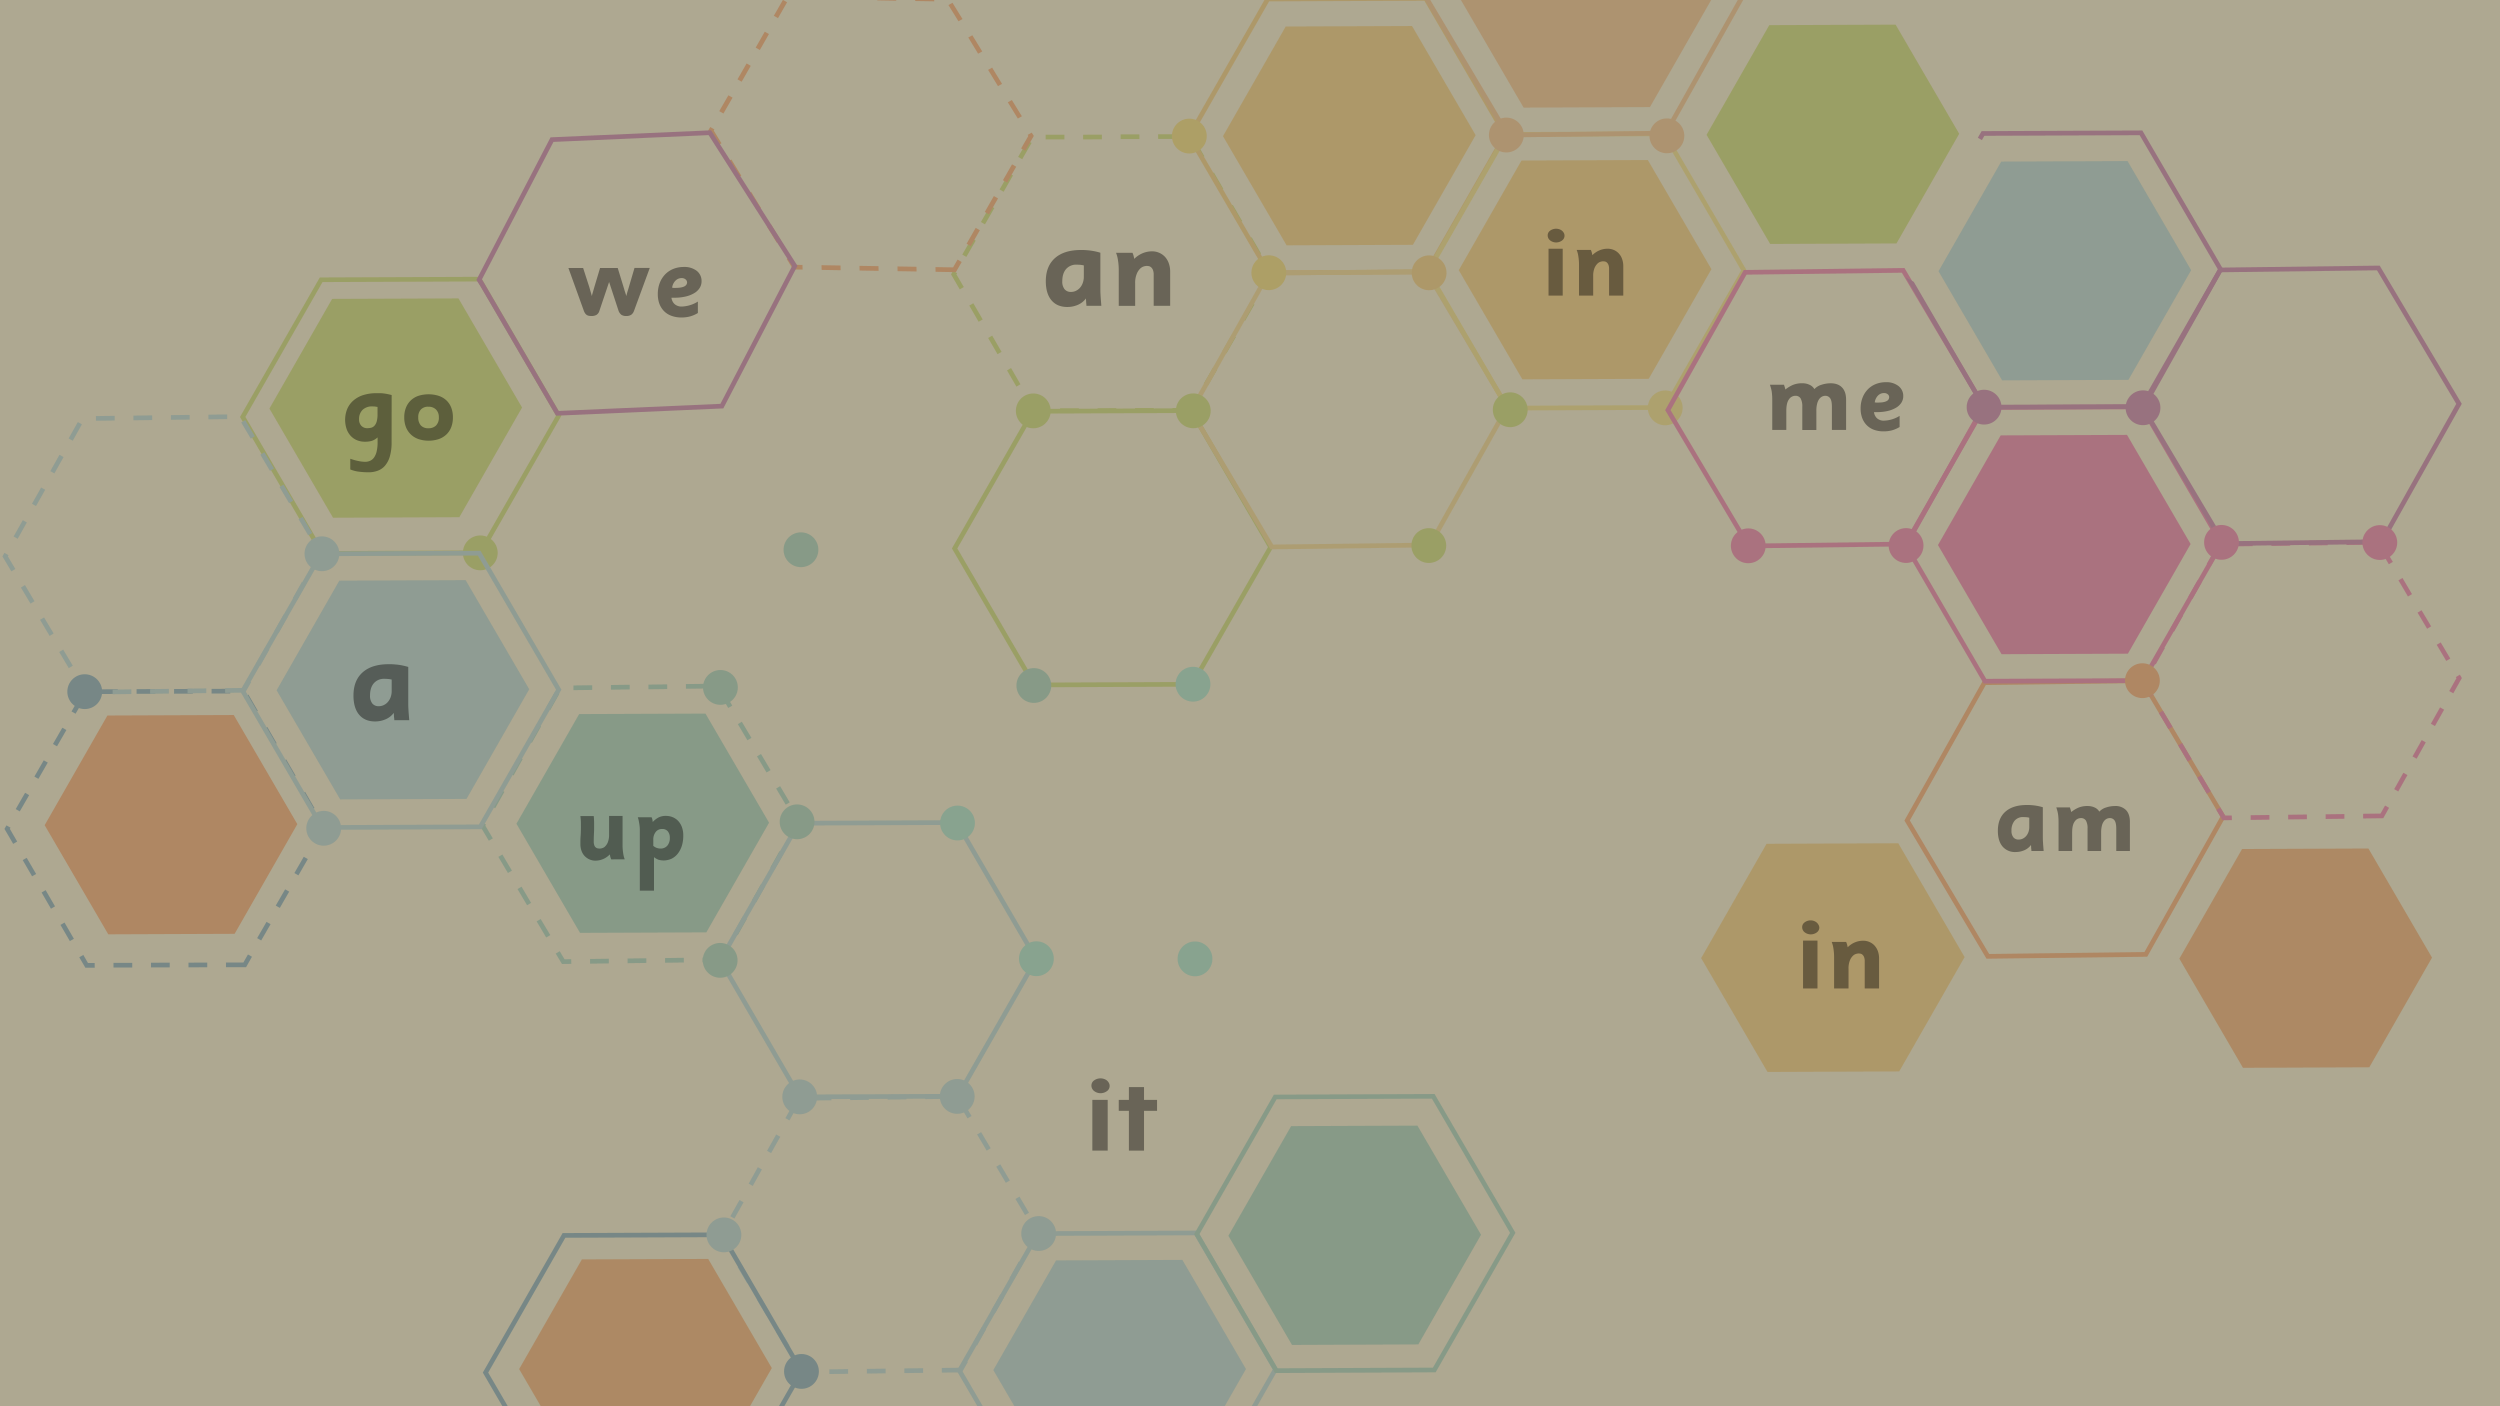 <svg id="Layer_1" data-name="Layer 1" xmlns="http://www.w3.org/2000/svg" xmlns:xlink="http://www.w3.org/1999/xlink" width="1600" height="900" viewBox="0 0 1600 900">
  <defs>
    <style>
      .cls-1 {
        fill: none;
      }

      .cls-2 {
        clip-path: url(#clip-path);
      }

      .cls-3 {
        fill: #f8efce;
      }

      .cls-4 {
        opacity: 0.32;
      }

      .cls-5 {
        fill: #6ebbd5;
      }

      .cls-6 {
        fill: #a2c60a;
      }

      .cls-7 {
        fill: #4bb1a4;
      }

      .cls-8 {
        fill: #005f9e;
      }

      .cls-9 {
        fill: #f7a81d;
      }

      .cls-10 {
        fill: #f6bf46;
      }

      .cls-11 {
        fill: #f6d330;
      }

      .cls-12 {
        fill: #f7903c;
      }

      .cls-13 {
        fill: #ff5a00;
      }

      .cls-14 {
        fill: #4ed8c7;
      }

      .cls-15 {
        fill: #f7c50c;
      }

      .cls-16 {
        fill: #e7007e;
      }

      .cls-17 {
        fill: #94007e;
      }

      .cls-18 {
        fill: #f46606;
      }

      .cls-19 {
        opacity: 0.4;
      }

      .cls-20 {
        opacity: 0.3;
      }
    </style>
    <clipPath id="clip-path">
      <rect class="cls-1" width="1600" height="900"/>
    </clipPath>
  </defs>
  <g class="cls-2">
    <rect class="cls-3" width="1600" height="900"/>
    <g class="cls-4">
      <path class="cls-5" d="M615.65,878.33l-12.87.15,0-3,11.13-.13,2.89-5.16,2.62,1.47Zm9.61-17.14-2.62-1.47,5.87-10.46,2.62,1.47ZM637,840.26l-2.62-1.47,5.88-10.46,2.61,1.47Zm11.74-20.93-2.61-1.47L652,807.4l2.61,1.46Zm11.75-20.93-2.62-1.47,4.64-8.27-.4-.68,2.58-1.53,1.28,2.16Zm-1.93-22.26L656,777.67l-6.13-10.32,2.58-1.53ZM590.79,878.63l-12,.15,0-3,12-.15ZM646.3,755.5,643.73,757l-6.13-10.31,2.58-1.54ZM566.79,878.93l-12,.15,0-3,12-.15Zm67.26-144.06-2.58,1.53-6.13-10.32,2.58-1.53ZM542.79,879.23l-12,.15,0-3,12-.15Zm79-165-2.58,1.53-6.13-10.31,2.58-1.53Zm-103,165.3-6,.07-4-6.65,2.58-1.53,3.07,5.16,4.26-.05ZM604.1,703.29l-12,.15,0-3,12-.15ZM505.3,861.1l-2.58,1.53-6.13-10.32,2.58-1.53Zm74.8-157.51-12,.15,0-3,12-.15ZM493,840.46,490.46,842l-6.13-10.32,2.58-1.53ZM556.1,703.89l-12,.15,0-3,12-.15ZM480.78,819.83l-2.58,1.53-6.13-10.31,2.58-1.54ZM532.1,704.19l-12,.14,0-3,12-.14Zm-63.57,95L466,800.73l-5.68-9.57,1.27-2.27,2.62,1.47-.43.76Zm1.5-19.31-2.62-1.47L473.28,768l2.62,1.47ZM481.77,759l-2.62-1.47L485,747l2.62,1.46ZM493.51,738l-2.62-1.47,5.88-10.47,2.61,1.47Zm11.74-20.93-2.61-1.47,5.87-10.47,2.61,1.47Z"/>
      <path class="cls-6" d="M814.37,174.77l-5.57,9.74L806.2,183l4.71-8.24-.4-.67,2.59-1.51Zm-11.53,20.15-6,10.42-2.6-1.49,6-10.42Zm-11.91,20.84-6,10.41-2.61-1.49,6-10.41ZM779,236.59l-6,10.41-2.6-1.49,6-10.41Zm-11.92,20.83-3.79,6.64-12.87.05v-3l11.13-.05,2.94-5.13Zm40-95.19-2.59,1.51-6-10.37,2.59-1.51ZM738.43,264.16l-12,0v-3l12,0ZM795,141.49,792.39,143l-6-10.37,2.6-1.51ZM714.43,264.25l-12,.05v-3l12-.05Zm68.46-143.49-2.59,1.51-6-10.37,2.59-1.51ZM690.43,264.35l-12,0v-3l12,0ZM770.81,100l-2.59,1.51-6-10.37,2.59-1.51ZM666.43,264.45l-6,0-3.9-6.68,2.59-1.51,3,5.18h4.26ZM753.21,88.93l-12,0,0-3,12,0Zm-100.12,157-2.59,1.51-6-10.37,2.59-1.51ZM729.21,89l-12,0v-3l12,0ZM641,225.17l-2.59,1.51-6-10.36,2.59-1.51Zm64.2-136-12,.05v-3l12-.05ZM628.93,204.44l-2.6,1.51-6-10.37,2.59-1.51ZM681.21,89.22l-12,0v-3l12,0ZM616.84,183.7l-2.59,1.51-5.6-9.61,1.29-2.26,2.61,1.49-.44.75Zm43.37-92.21-6,10.42-2.6-1.49,6-10.41Zm-11.92,20.84-5.95,10.41-2.61-1.49,6-10.41Zm-11.91,20.83-6,10.42-2.6-1.49,5.95-10.42ZM624.46,154l-6,10.42-2.6-1.49,6-10.42Z"/>
      <path class="cls-5" d="M818,876.44,767,965.73l-102.87.41L612.3,877.27,663.38,788l102.86-.41Zm-52.82,86.3,49.35-86.28-50-85.88-99.4.4-49.35,86.28,50,85.88Z"/>
      <path class="cls-7" d="M462.52,615.69l-12.87.16,0-3,11.14-.14,2.89-5.16,2.62,1.47Zm9.61-17.13-2.62-1.47,5.87-10.47,2.62,1.47Zm11.74-20.94-2.62-1.46,5.87-10.47,2.62,1.47Zm11.74-20.93L493,555.23l5.87-10.47,2.62,1.47Zm11.74-20.93-2.62-1.47,4.65-8.27-.4-.67,2.57-1.53,1.29,2.16Zm-1.92-22.26L502.85,515l-6.13-10.32,2.58-1.53ZM437.65,616l-12,.15,0-3,12-.15Zm55.52-123.14-2.58,1.54-6.13-10.32,2.58-1.53ZM413.65,616.29l-12,.15,0-3,12-.14Zm67.26-144.06-2.58,1.53-6.12-10.31,2.57-1.54ZM389.65,616.59l-12,.15,0-3,12-.15Zm79-165-2.58,1.53L460,442.81l2.58-1.53Zm-103,165.29-6,.07-4-6.65,2.58-1.53,3.07,5.16,4.26-.05ZM451,440.66l-12,.15,0-3,12-.15Zm-98.8,157.8L349.58,600l-6.13-10.31,2.58-1.53ZM427,441l-12,.15,0-3,12-.15ZM339.9,577.83l-2.57,1.53L331.2,569l2.58-1.53ZM403,441.25l-12,.15,0-3,12-.15ZM327.65,557.19l-2.58,1.54-6.13-10.32,2.58-1.53ZM379,441.55l-12,.15,0-3,12-.15Zm-63.58,95-2.58,1.53-5.68-9.56,1.28-2.28,2.61,1.47-.43.76Zm1.5-19.3-2.61-1.47,5.87-10.47,2.61,1.47Zm11.75-20.94L326,494.86l5.87-10.47,2.62,1.47Zm11.74-20.93-2.62-1.47,5.87-10.46,2.62,1.47Zm11.74-20.93L349.5,453l5.87-10.46L358,444Z"/>
      <path class="cls-5" d="M664.89,613.81l-51.07,89.28L511,703.51l-51.79-88.87,51.07-89.29,102.86-.42ZM612.08,700.1l49.35-86.28-50-85.88-99.39.4-49.36,86.28,50,85.88Z"/>
      <path class="cls-8" d="M514.71,877.63l-51.07,89.29-102.86.41L309,878.46l51.07-89.29,102.86-.41Zm-52.81,86.3,49.35-86.28L461.2,791.77l-99.39.4-49.36,86.28,50.05,85.88Z"/>
      <path class="cls-7" d="M969.88,789l-51.07,89.29L816,878.74l-51.79-88.87,51.07-89.29,102.86-.41Zm-52.81,86.29,49.35-86.28-50-85.88-99.39.4-49.35,86.29,50,85.88Z"/>
      <path class="cls-9" d="M965.12,86.34l-51.07,89.29L811.19,176,759.4,87.17,810.47-2.12l102.86-.42.44.75Zm-52.81,86.29,49.35-86.28L911.61.47l-99.39.4L762.86,87.15l50,85.88Z"/>
      <path class="cls-6" d="M814.94,350.16l-51.07,89.29L661,439.87,609.22,351l51.07-89.28,102.86-.42Zm-52.81,86.3,49.35-86.28L761.43,264.3l-99.39.4L612.68,351l50.05,85.88Z"/>
      <path class="cls-10" d="M916,350.29l-102.86,1.27-52.53-88.43L811,173.42l102.86-1.28,52.53,88.44Zm-101.16-1.75,99.39-1.23,48.62-86.69-50.76-85.46-99.39,1.23L764.1,263.08Z"/>
      <path class="cls-11" d="M1117.82,173l-51.07,89.29-102.86.41L912.1,173.84l51.07-89.29L1066,84.14l.44.75ZM1065,259.31,1114.36,173l-50-85.88-99.4.4-49.35,86.28,50.05,85.88Z"/>
      <path class="cls-12" d="M1067,86.67,964.14,87.94,911.61-.5l50.32-89.71,102.86-1.27L1117.32-3ZM965.83,84.92l99.39-1.23L1113.85-3l-50.76-85.46L963.7-87.23,915.07-.54Z"/>
      <path class="cls-13" d="M661.64,87l-5.44,9.51L653.53,95l4.6-8-.42-.68,2.6-1.44Zm-11.26,19.69-5.82,10.17-2.67-1.53,5.82-10.17ZM638.74,127l-5.82,10.17-2.66-1.52,5.81-10.18Zm-11.63,20.35-5.82,10.17L618.62,156l5.82-10.17Zm-11.64,20.34-3.71,6.48-13-.22-.07-3,11.27.19,2.87-5ZM654,74.42l-2.59,1.44L645,65.48l2.6-1.44Zm-67.39,99.32-12.16-.2-.07-3,12.15.2ZM641.3,53.67l-2.59,1.44-6.34-10.38,2.6-1.44Zm-79,119.67-12.16-.2-.07-3,12.15.2ZM628.63,32.92,626,34.36,619.7,24l2.6-1.43ZM538,172.94l-12.15-.21-.08-3,12.16.2ZM616,12.17l-2.59,1.44L607,3.24l2.59-1.44ZM513.65,172.53l-6.07-.1-4.09-6.69,2.6-1.43,3.17,5.18,4.32.08ZM597.9.85,585.74.65l-.07-3,12.15.2ZM499.75,153.93l-2.59,1.44L490.82,145l2.6-1.44ZM573.59.44,561.44.24l-.08-3,12.16.2ZM487.08,133.18l-2.59,1.44-6.34-10.37,2.6-1.44ZM549.28,0l-12.15-.2-.08-3,12.16.21ZM474.41,112.43l-2.59,1.44-6.34-10.37,2.6-1.44ZM525-.36l-12.15-.2-.07-3,12.15.2ZM461.74,91.69l-2.59,1.44-5.88-9.62,1.27-2.21,2.66,1.52-.42.75Zm42-90.24-5.82,10.17-2.66-1.53L501.08-.08ZM492.12,21.79,486.3,32l-2.67-1.52,5.82-10.18ZM480.48,42.14l-5.82,10.17L472,50.78l5.82-10.17ZM468.84,62.48,463,72.65l-2.67-1.52L466.17,61Z"/>
      <circle class="cls-7" cx="512.62" cy="351.84" r="11.14"/>
      <polygon class="cls-9" points="904.26 156.68 823.42 157.01 782.71 87.15 822.85 16.97 903.7 16.65 944.41 86.5 904.26 156.68"/>
      <polygon class="cls-9" points="1055.17 242.45 974.32 242.78 933.61 172.92 973.76 102.74 1054.61 102.42 1095.31 172.27 1055.17 242.45"/>
      <polygon class="cls-12" points="1055.96 68.53 975.11 68.86 934.4 -0.99 974.54 -71.17 1055.39 -71.5 1096.1 -1.65 1055.96 68.53"/>
      <polygon class="cls-5" points="757.28 946.36 676.43 946.69 635.72 876.84 675.87 806.66 756.71 806.33 797.42 876.18 757.28 946.36"/>
      <polygon class="cls-7" points="452.06 596.72 371.22 597.04 330.51 527.19 370.65 457.01 451.5 456.69 492.21 526.54 452.06 596.72"/>
      <polygon class="cls-7" points="907.73 860.43 826.88 860.76 786.17 790.9 826.32 720.72 907.16 720.4 947.87 790.25 907.73 860.43"/>
      <circle class="cls-6" cx="966.55" cy="262.24" r="11.14"/>
      <circle class="cls-6" cx="763.69" cy="262.93" r="11.14"/>
      <circle class="cls-7" cx="661.66" cy="438.73" r="11.14"/>
      <circle class="cls-7" cx="510.14" cy="525.97" r="11.14"/>
      <circle class="cls-7" cx="460.9" cy="614.63" r="11.14"/>
      <circle class="cls-5" cx="511.82" cy="702" r="11.14"/>
      <circle class="cls-5" cx="463.31" cy="790.33" r="11.14"/>
      <circle class="cls-5" cx="612.62" cy="701.7" r="11.14"/>
      <circle class="cls-5" cx="664.75" cy="789.45" r="11.14"/>
      <circle class="cls-8" cx="512.94" cy="877.71" r="11.14"/>
      <circle class="cls-14" cx="763.52" cy="437.9" r="11.14"/>
      <circle class="cls-6" cx="661.3" cy="262.97" r="11.14"/>
      <circle class="cls-15" cx="761.17" cy="87.09" r="11.14"/>
      <circle class="cls-9" cx="914.63" cy="174.6" r="11.14"/>
      <circle class="cls-6" cx="914.44" cy="349.16" r="11.14"/>
      <circle class="cls-12" cx="964.07" cy="86.42" r="11.14"/>
      <circle class="cls-12" cx="1066.82" cy="86.94" r="11.14"/>
      <circle class="cls-15" cx="812.05" cy="174.54" r="11.14"/>
      <circle class="cls-11" cx="1065.74" cy="261.04" r="11.14"/>
      <circle class="cls-7" cx="461.07" cy="439.95" r="11.14"/>
      <g>
        <path class="cls-6" d="M359.32,266l-51.07,89.29-102.86.41L153.6,266.87l51.07-89.29,102.86-.41.44.74Zm-52.81,86.29,49.35-86.28-50.05-85.88-99.4.4-49.35,86.28,50.05,85.88Z"/>
        <circle class="cls-6" cx="307.38" cy="353.83" r="11.14"/>
      </g>
      <circle class="cls-14" cx="663.3" cy="613.58" r="11.14"/>
      <circle class="cls-14" cx="764.8" cy="613.68" r="11.14"/>
      <circle class="cls-14" cx="612.8" cy="526.73" r="11.14"/>
      <polygon class="cls-6" points="1213.75 155.8 1132.9 156.13 1092.2 86.28 1132.34 16.09 1213.19 15.77 1253.89 85.62 1213.75 155.8"/>
      <path class="cls-13" d="M1374.22,612.3l-102.86,1.27-52.53-88.43,50.32-89.71L1372,434.15l52.53,88.44Zm-101.16-1.75,99.39-1.23,48.62-86.69-50.76-85.46-99.39,1.23-48.63,86.69Z"/>
      <path class="cls-16" d="M1221.08,349.66l-102.85,1.28L1065.7,262.5,1116,172.79l102.85-1.28L1271.4,260Zm-101.16-1.74,99.39-1.24L1267.94,260l-50.76-85.46-99.39,1.23-48.63,86.69Z"/>
      <path class="cls-16" d="M1423.46,347.78l-51.07,89.29-102.86.41-.44-.75-51.35-88.12,51.07-89.29,102.86-.41.43.75Zm-52.82,86.29L1420,347.79l-50-85.88-99.4.41L1221.2,348.6l50,85.87Z"/>
      <path class="cls-16" d="M1525.28,523.66l-12.87.16,0-3,11.13-.14,2.89-5.15L1529,517Zm9.61-17.13-2.62-1.47,5.87-10.47,2.62,1.47Zm11.74-20.93-2.62-1.47,5.87-10.47,2.62,1.47Zm11.74-20.94-2.62-1.46,5.88-10.47,2.61,1.47Zm11.74-20.93-2.61-1.47,4.64-8.27-.4-.67,2.58-1.53,1.28,2.16Zm-1.92-22.26-2.58,1.53-6.13-10.32,2.58-1.53ZM1500.41,524l-12,.15,0-3,12-.15Zm55.52-123.14-2.58,1.54-6.13-10.32,2.58-1.53Zm-79.51,123.43-12,.15,0-3,12-.15Zm67.26-144.06-2.58,1.53L1535,371.42l2.58-1.54Zm-91.26,144.36-12,.15,0-3,12-.15Zm79-165-2.58,1.53-6.13-10.32,2.58-1.53Zm-103,165.29-6,.07-4-6.65,2.58-1.53,3.07,5.16,4.26,0Zm85.3-176.23-12,.15,0-3,12-.15Zm-98.8,157.8-2.58,1.54-6.12-10.32,2.58-1.53Zm74.81-157.5-12,.14,0-3,12-.14ZM1402.67,485.8l-2.58,1.53L1394,477l2.58-1.53Zm63.06-136.58-12,.15,0-3,12-.15Zm-75.32,115.94-2.58,1.54-6.13-10.32,2.58-1.53Zm51.32-115.64-12,.15,0-3,12-.15Zm-63.58,95-2.58,1.53-5.68-9.56,1.28-2.28,2.62,1.47-.43.76Zm1.51-19.31-2.62-1.46,5.87-10.47,2.62,1.47Zm11.74-20.93-2.62-1.46,5.87-10.47,2.62,1.47Zm11.74-20.93-2.62-1.47,5.87-10.46,2.62,1.47Zm11.74-20.93-2.61-1.47,5.87-10.46,2.61,1.46Z"/>
      <path class="cls-17" d="M1525.17,348.15l-102.86,1.28L1369.78,261l50.33-89.71L1523,170l52.53,88.44ZM1424,346.4l99.39-1.23L1572,258.48,1521.27,173l-99.39,1.24-48.63,86.68Z"/>
      <polygon class="cls-16" points="1361.85 418.36 1281 418.69 1240.29 348.83 1280.44 278.65 1361.29 278.33 1401.99 348.18 1361.85 418.36"/>
      <circle class="cls-13" cx="1371.13" cy="435.64" r="11.14"/>
      <circle class="cls-16" cx="1219.89" cy="349.14" r="11.14"/>
      <circle class="cls-17" cx="1269.81" cy="260.58" r="11.14"/>
      <circle class="cls-16" cx="1118.89" cy="349.32" r="11.14"/>
      <circle class="cls-16" cx="1421.77" cy="347.11" r="11.14"/>
      <circle class="cls-16" cx="1523.08" cy="347.23" r="11.14"/>
      <circle class="cls-17" cx="1371.52" cy="260.97" r="11.14"/>
      <polygon class="cls-17" points="1268.23 83.93 1265.8 88.18 1268.41 89.67 1269.98 86.92 1369.38 86.52 1419.42 172.4 1370.07 258.68 1270.67 259.08 1224.82 180.4 1219.62 177.42 1268.52 261.34 1268.95 262.09 1371.81 261.67 1422.88 172.38 1371.53 84.26 1371.1 83.51 1268.23 83.93"/>
      <polygon class="cls-17" points="304.87 179.15 307.5 183.28 357.55 263 308.45 178.77 354.21 90.82 453.51 86.47 506.94 170.29 461.06 258.46 357.55 263 307.5 183.28 355.86 266.05 462.05 261.42 462.92 261.38 510.4 170.14 455.11 83.39 353.22 87.86 352.35 87.9 304.87 179.15"/>
      <polygon class="cls-5" points="1362.2 243.11 1281.35 243.44 1240.64 173.59 1280.78 103.41 1361.63 103.08 1402.34 172.93 1362.2 243.11"/>
      <path class="cls-8" d="M208.57,529.66,203,539.4l-2.6-1.49,4.7-8.23-.39-.68,2.59-1.51ZM197,549.81l-6,10.42-2.6-1.49,6-10.41Zm-11.91,20.84-6,10.41-2.61-1.49,6-10.41Zm-11.92,20.83-6,10.42-2.6-1.49,6-10.42Zm-11.92,20.83L157.5,619l-12.87,0v-3l11.13,0,2.94-5.14Zm40-95.19-2.59,1.51-6-10.37,2.59-1.51ZM132.63,619.05l-12,.05v-3l12-.05Zm56.55-122.67-2.6,1.51-6-10.36,2.59-1.51ZM108.63,619.15l-12,0v-3l12-.05Zm68.46-143.5-2.59,1.51-6-10.37,2.59-1.51ZM84.63,619.24l-12,0v-3l12,0ZM165,454.91l-2.59,1.51-6-10.37,2.6-1.51ZM60.63,619.34l-6,0-3.9-6.68,2.59-1.51,3,5.19,4.26,0Zm86.78-175.51-12,.05,0-3,12-.05ZM47.29,600.8l-2.59,1.51-6-10.37,2.59-1.51Zm76.12-156.88-12,.05,0-3,12-.05ZM35.21,580.07l-2.59,1.51-6-10.37,2.6-1.51ZM99.41,444l-12,.05,0-3,12-.05ZM23.12,559.33l-2.59,1.51-6-10.37L17.08,549ZM75.41,444.12l-12,.05,0-3,12-.05ZM11,538.59,8.45,540.1l-5.6-9.61,1.29-2.26,2.6,1.49-.43.76Zm43.37-92.2-6,10.41-2.6-1.49L51.8,444.9ZM42.49,467.22l-6,10.42-2.6-1.49,6-10.42ZM30.58,488.05l-6,10.42L22,497l6-10.42ZM18.66,508.89l-6,10.41-2.6-1.49,6-10.41Z"/>
      <path class="cls-5" d="M156.94,443.28l-12.86.16,0-3,11.13-.14,2.9-5.16,2.61,1.47Zm9.61-17.14-2.61-1.46,5.87-10.47,2.62,1.47Zm11.75-20.93-2.62-1.47,5.87-10.46,2.62,1.47ZM190,384.28l-2.62-1.47,5.87-10.46,2.62,1.46Zm11.74-20.93-2.62-1.47,4.64-8.27-.4-.67L206,351.4l1.29,2.17Zm-1.92-22.26-2.58,1.53-6.13-10.32,2.58-1.53Zm-67.78,102.5-12,.14,0-3,12-.15ZM187.6,320.45,185,322l-6.13-10.31,2.58-1.53ZM108.08,443.88l-12,.15,0-3,12-.15Zm67.26-144.06-2.58,1.53L166.63,291l2.58-1.53ZM84.08,444.18l-12,.15,0-3,12-.15Zm79-165-2.58,1.54-6.13-10.32,2.58-1.53Zm-103,165.3-6,.07-4-6.65,2.58-1.53,3.06,5.16,4.27,0Zm85.3-176.24-12,.15,0-3,12-.15ZM46.59,426.05,44,427.58l-6.13-10.31,2.58-1.54Zm74.8-157.51-12,.15,0-3,12-.15ZM34.33,405.42,31.75,407l-6.12-10.32,2.58-1.53ZM97.39,268.84l-12,.15,0-3,12-.15ZM22.08,384.78l-2.58,1.53L13.37,376,16,374.46ZM73.4,269.14l-12,.15,0-3,12-.15Zm-63.58,95-2.58,1.53-5.68-9.57,1.27-2.27,2.62,1.47-.43.76Zm1.5-19.31-2.61-1.46,5.87-10.47,2.61,1.47Zm11.74-20.93-2.61-1.47L26.32,312l2.61,1.46ZM34.81,303l-2.62-1.47,5.87-10.46,2.62,1.46Zm11.74-20.93-2.62-1.47,5.87-10.47,2.62,1.47Z"/>
      <path class="cls-5" d="M359.32,441.39l-51.07,89.29-102.86.42L153.6,442.22l51.07-89.28,102.86-.42Zm-52.81,86.3,49.35-86.28-50.05-85.88-99.4.4-49.35,86.28,50.05,85.88Z"/>
      <polygon class="cls-5" points="298.57 511.31 217.72 511.64 177.02 441.79 217.16 371.61 298.01 371.28 338.71 441.13 298.57 511.31"/>
      <circle class="cls-5" cx="206.04" cy="354.41" r="11.14"/>
      <circle class="cls-8" cx="54.23" cy="442.66" r="11.14"/>
      <circle class="cls-5" cx="207.17" cy="530.1" r="11.14"/>
      <polygon class="cls-13" points="150.15 597.64 69.3 597.97 28.59 528.12 68.74 457.94 149.59 457.61 190.29 527.46 150.15 597.64"/>
      <polygon class="cls-6" points="293.98 331.01 213.13 331.34 172.43 261.48 212.57 191.3 293.42 190.98 334.12 260.83 293.98 331.01"/>
      <polygon class="cls-18" points="1516.35 683.07 1435.5 683.4 1394.79 613.55 1434.93 543.37 1515.78 543.04 1556.49 612.89 1516.35 683.07"/>
      <polygon class="cls-18" points="453.82 945.74 372.97 946.07 332.26 876.21 372.4 806.03 453.25 805.71 493.96 875.56 453.82 945.74"/>
      <polygon class="cls-9" points="1215.49 685.71 1131.19 686.05 1088.74 613.21 1130.6 540.03 1214.9 539.69 1257.35 612.53 1215.49 685.71"/>
    </g>
    <g class="cls-19">
      <g>
        <path d="M695.31,195.71a12,12,0,0,0-.08-1.35c-.05-.42-.1-.92-.12-1.5S695,191.67,695,191a12.48,12.48,0,0,1-5.16,4.09,16.79,16.79,0,0,1-6.76,1.38q-6.51,0-10.13-4.28T669.32,180q0-9.6,5.83-14.79T691.74,160c1.18,0,2.25,0,3.22.08s1.92.14,2.89.28,2,.3,3,.51,2.15.5,3.38.87V184.3c0,1.21,0,2.49.08,3.84s.13,2.58.24,3.69c.1,1.32.21,2.61.31,3.88Zm-1.65-25.84a17.49,17.49,0,0,0-2.51-.4c-.75-.05-1.45-.08-2.09-.08a8.44,8.44,0,0,0-6.78,2.82c-1.61,1.87-2.42,4.48-2.42,7.81a7.74,7.74,0,0,0,1.45,5.07,5.07,5.07,0,0,0,4.12,1.74,7.19,7.19,0,0,0,3.18-.71,8,8,0,0,0,2.62-2A9.59,9.59,0,0,0,693,181a11.75,11.75,0,0,0,.65-4Z"/>
        <path d="M738.36,195.71V175.92a8.08,8.08,0,0,0-.51-3.21,4.51,4.51,0,0,0-1.23-1.72,3.18,3.18,0,0,0-1.51-.69,9,9,0,0,0-1.34-.11,8.05,8.05,0,0,0-1.67.3,5.86,5.86,0,0,0-2.42,1.45,10,10,0,0,0-2.18,3.37,15.43,15.43,0,0,0-1,6v14.44H716V172.66a39.13,39.13,0,0,0-.48-6,19.73,19.73,0,0,0-1.26-4.86h10.54a14,14,0,0,1,.67,1.83c.13.47.28,1.16.44,2.06a16.4,16.4,0,0,1,5.43-3.65,15.78,15.78,0,0,1,5.91-1.19,11.49,11.49,0,0,1,4.62.93,11,11,0,0,1,3.69,2.58,11.94,11.94,0,0,1,2.44,4.09,15.6,15.6,0,0,1,.9,5.44v21.84Z"/>
      </g>
      <g>
        <path d="M250.62,283a31.44,31.44,0,0,1-1.14,9.16,16,16,0,0,1-3.1,5.91,11.26,11.26,0,0,1-4.66,3.2,16.78,16.78,0,0,1-5.85,1,49.53,49.53,0,0,1-6-.37,21.79,21.79,0,0,1-5.69-1.45V293.6a37.73,37.73,0,0,0,5.17,1.45,22.4,22.4,0,0,0,4.35.51,7.6,7.6,0,0,0,3.23-.68,6.31,6.31,0,0,0,2.52-2.16,11.21,11.21,0,0,0,1.63-3.92,25.47,25.47,0,0,0,.58-5.87v-3a10.3,10.3,0,0,1-3.85,2.27,16,16,0,0,1-4.18.5,13.14,13.14,0,0,1-5.27-1,11.38,11.38,0,0,1-4-2.84,12.68,12.68,0,0,1-2.57-4.42,18.61,18.61,0,0,1,.49-12.83,15,15,0,0,1,4-5.37,17.85,17.85,0,0,1,6.3-3.42,27.61,27.61,0,0,1,8.35-1.18c1,0,1.81,0,2.54,0a21.5,21.5,0,0,1,2.15.17c.71.09,1.46.21,2.26.37s1.73.37,2.78.64Zm-9-22.56-1.77-.27q-.6-.06-1.56-.06a8.58,8.58,0,0,0-6.23,2.19,8.06,8.06,0,0,0-2.26,6,5.72,5.72,0,0,0,1.5,4.25,5.05,5.05,0,0,0,3.72,1.49,10.9,10.9,0,0,0,2.43-.27,4.29,4.29,0,0,0,2.12-1.22,6.54,6.54,0,0,0,1.5-2.73,17,17,0,0,0,.55-4.83Z"/>
        <path d="M289.86,267.09a17.13,17.13,0,0,1-1.11,6.4,12.88,12.88,0,0,1-3.16,4.68,13.76,13.76,0,0,1-4.91,2.89,20.89,20.89,0,0,1-12.71,0,13.68,13.68,0,0,1-4.91-2.89,13.35,13.35,0,0,1-3.2-4.68,16.73,16.73,0,0,1-1.14-6.4,16.44,16.44,0,0,1,1.11-6.23,12.94,12.94,0,0,1,3.13-4.65,13.28,13.28,0,0,1,4.91-2.9,21.74,21.74,0,0,1,12.81,0,13.64,13.64,0,0,1,4.91,2.83,12.59,12.59,0,0,1,3.16,4.65A16.94,16.94,0,0,1,289.86,267.09Zm-9,0a6.71,6.71,0,0,0-1.82-5,6.64,6.64,0,0,0-4.87-1.79,6.25,6.25,0,0,0-4.81,1.79,7,7,0,0,0-1.68,5,7.45,7.45,0,0,0,1.64,5.16,6.2,6.2,0,0,0,4.85,1.82,6.59,6.59,0,0,0,4.94-1.79A7.14,7.14,0,0,0,280.88,267.1Z"/>
      </g>
      <g>
        <path d="M1300.1,544.64q0-.45-.06-1.11a12.42,12.42,0,0,1-.11-1.24c0-.48-.06-1-.1-1.51a10.26,10.26,0,0,1-4.26,3.37,13.86,13.86,0,0,1-5.58,1.15,10.34,10.34,0,0,1-8.36-3.54q-3-3.53-3-10.07,0-7.92,4.81-12.2t13.69-4.29c1,0,1.86,0,2.66.07s1.59.12,2.38.23,1.62.25,2.46.42,1.77.42,2.78.72v18.58c0,1,0,2.06.07,3.17s.11,2.13.2,3.05c.08,1.09.17,2.16.26,3.2Zm-1.37-21.32a12.32,12.32,0,0,0-2.06-.33c-.62,0-1.2-.07-1.73-.07a7,7,0,0,0-5.59,2.33,9.55,9.55,0,0,0-2,6.44,6.4,6.4,0,0,0,1.2,4.19,4.17,4.17,0,0,0,3.39,1.44,6,6,0,0,0,2.63-.59,6.83,6.83,0,0,0,2.17-1.67,8.17,8.17,0,0,0,1.46-2.55,9.58,9.58,0,0,0,.53-3.31Z"/>
        <path d="M1354.41,544.64V530.41q0-3.85-1.11-5.34a3.51,3.51,0,0,0-3-1.49,4.49,4.49,0,0,0-2,.46,5,5,0,0,0-1.78,1.53,7.87,7.87,0,0,0-1.3,2.85,17.3,17.3,0,0,0-.49,4.48v11.74h-8.7V530.41a10.17,10.17,0,0,0-1-5.19,3.65,3.65,0,0,0-3.36-1.64,4.74,4.74,0,0,0-3.87,2.2q-1.63,2.21-1.63,7.12v11.74h-8.7V526.57c0-1.06,0-2-.07-2.89s-.12-1.68-.23-2.44a19.82,19.82,0,0,0-.45-2.22q-.3-1.08-.69-2.28h8.7l.49,1.52a14.08,14.08,0,0,1,.36,1.46,20,20,0,0,1,4.53-2.78,14.68,14.68,0,0,1,6-1.08,10.17,10.17,0,0,1,4.46.94,6.62,6.62,0,0,1,3,2.65,9.64,9.64,0,0,1,4.38-2.68,18.11,18.11,0,0,1,5.63-.91,9.33,9.33,0,0,1,7.07,2.6q2.49,2.61,2.49,7.56v18.62Z"/>
      </g>
      <path d="M252.34,460.93c0-.37,0-.82-.08-1.35s-.1-.93-.13-1.51-.07-1.2-.12-1.84a12.43,12.43,0,0,1-5.19,4.1,16.78,16.78,0,0,1-6.79,1.4q-6.54,0-10.17-4.3t-3.64-12.27q0-9.63,5.86-14.85t16.67-5.22c1.19,0,2.26,0,3.23.08s1.94.15,2.91.28,2,.3,3,.52,2.15.5,3.39.87v22.62c0,1.23,0,2.51.08,3.87s.13,2.59.24,3.7c.1,1.33.21,2.63.32,3.9Zm-1.66-26a15.18,15.18,0,0,0-2.52-.4c-.75-.05-1.46-.08-2.1-.08a8.48,8.48,0,0,0-6.81,2.83c-1.62,1.88-2.43,4.5-2.43,7.84a7.81,7.81,0,0,0,1.45,5.1,5.09,5.09,0,0,0,4.14,1.75,7.31,7.31,0,0,0,3.2-.72,7.8,7.8,0,0,0,2.63-2,9.85,9.85,0,0,0,1.79-3.1,11.85,11.85,0,0,0,.65-4Z"/>
      <g>
        <path d="M405.81,198.83a5.29,5.29,0,0,1-1.85,2.63,5.57,5.57,0,0,1-3.17.78,5.18,5.18,0,0,1-3.21-.85,5.94,5.94,0,0,1-1.82-2.83l-5.93-18.1-6.21,18.45a4.48,4.48,0,0,1-1.78,2.55,6.13,6.13,0,0,1-3.32.78,9.75,9.75,0,0,1-1.46-.1,3.55,3.55,0,0,1-2.51-1.53,7.09,7.09,0,0,1-1-2l-9.77-27.1h9.42l4,12.39c.14.45.29,1,.45,1.6s.34,1.21.52,1.8.4,1.41.63,2.18a13.56,13.56,0,0,1,.42-1.7c.14-.5.29-1,.46-1.6l.45-1.6,3.91-13.07h11.3l4.19,13.68a13.25,13.25,0,0,0,.38,1.33c.17.48.32.94.46,1.4a9.94,9.94,0,0,1,.42,1.56c.14-.45.28-.93.42-1.43.23-.91.48-1.77.76-2.59l4.12-14h9.77Z"/>
        <path d="M449,180a7.89,7.89,0,0,1-1.24,4.33,10.25,10.25,0,0,1-3.5,3.31,19.18,19.18,0,0,1-5.44,2.13,30.31,30.31,0,0,1-7.11.77c-.24,0-.52,0-.84,0s-.69,0-1.13,0a6.41,6.41,0,0,0,2.09,4.15,6.65,6.65,0,0,0,4.52,1.5A20.59,20.59,0,0,0,446.64,193v7.33a20.2,20.2,0,0,1-5.06,2.2,21.27,21.27,0,0,1-5.48.66,18,18,0,0,1-6.31-1.05,12.74,12.74,0,0,1-4.79-3,13.64,13.64,0,0,1-3-4.75,17.63,17.63,0,0,1-1-6.24,19.31,19.31,0,0,1,1.22-7,16.3,16.3,0,0,1,3.42-5.48,15.11,15.11,0,0,1,5.27-3.56,17.82,17.82,0,0,1,6.77-1.25,12.79,12.79,0,0,1,8.27,2.51A8.19,8.19,0,0,1,449,180Zm-9.28.7a2.43,2.43,0,0,0-1-1.92,3.63,3.63,0,0,0-2.41-.8,5.48,5.48,0,0,0-4,1.64,7.75,7.75,0,0,0-2.14,4.5,6.16,6.16,0,0,0,1.11.14h1Q439.73,184.24,439.73,180.68Z"/>
      </g>
      <g>
        <path d="M1172.42,275.16V260.4q0-4-1.15-5.54a3.65,3.65,0,0,0-3.1-1.55,4.7,4.7,0,0,0-2,.48,5.31,5.31,0,0,0-1.85,1.58,8.55,8.55,0,0,0-1.35,3,18.37,18.37,0,0,0-.5,4.64v12.18h-9V260.4a10.6,10.6,0,0,0-1.05-5.38,3.77,3.77,0,0,0-3.49-1.71,4.91,4.91,0,0,0-4,2.29q-1.69,2.28-1.69,7.38v12.18h-9V256.41c0-1.09,0-2.09-.06-3s-.13-1.74-.24-2.53a17.52,17.52,0,0,0-.48-2.31c-.2-.74-.44-1.53-.71-2.36h9l.5,1.58a14.07,14.07,0,0,1,.38,1.51,20.87,20.87,0,0,1,4.69-2.89,15.37,15.37,0,0,1,6.2-1.12,10.52,10.52,0,0,1,4.63,1,6.78,6.78,0,0,1,3.06,2.74,10,10,0,0,1,4.55-2.78,18.82,18.82,0,0,1,5.83-.95q4.76,0,7.34,2.71t2.57,7.84v19.31Z"/>
        <path d="M1218.08,253.51a7.73,7.73,0,0,1-1.2,4.21,10.08,10.08,0,0,1-3.41,3.22,18.89,18.89,0,0,1-5.28,2.07,29.35,29.35,0,0,1-6.92.75c-.23,0-.51,0-.81,0s-.68,0-1.1,0a6.22,6.22,0,0,0,2,4,6.46,6.46,0,0,0,4.39,1.46,20.1,20.1,0,0,0,10-3.06v7.13a19.93,19.93,0,0,1-4.92,2.13,20.59,20.59,0,0,1-5.33.65,17.54,17.54,0,0,1-6.14-1,12.55,12.55,0,0,1-4.65-2.95,13.17,13.17,0,0,1-2.91-4.61,17,17,0,0,1-1-6.08,18.72,18.72,0,0,1,1.19-6.82,15.77,15.77,0,0,1,3.32-5.32,14.59,14.59,0,0,1,5.12-3.46,17.13,17.13,0,0,1,6.58-1.22,12.38,12.38,0,0,1,8,2.44A7.93,7.93,0,0,1,1218.08,253.51Zm-9,.68a2.36,2.36,0,0,0-.93-1.86,3.53,3.53,0,0,0-2.35-.78,5.36,5.36,0,0,0-3.86,1.59,7.54,7.54,0,0,0-2.09,4.38,5.73,5.73,0,0,0,1.08.13h1Q1209.06,257.65,1209.06,254.19Z"/>
      </g>
      <g>
        <path d="M1001.29,150.91a3.76,3.76,0,0,1-1.56,3,6.31,6.31,0,0,1-7.58,0,4.07,4.07,0,0,1-1.63-3.12,3.68,3.68,0,0,1,1.5-3.13,6.51,6.51,0,0,1,6-.92,5.5,5.5,0,0,1,1.7.95,5,5,0,0,1,1.16,1.45A3.68,3.68,0,0,1,1001.29,150.91Zm-10.23,38.26v-30h9.07v30Z"/>
        <path d="M1029.81,189.17v-17a6.85,6.85,0,0,0-.45-2.77,3.92,3.92,0,0,0-1.06-1.48,2.75,2.75,0,0,0-1.29-.59,9.39,9.39,0,0,0-1.16-.1,6.67,6.67,0,0,0-1.43.27,4.78,4.78,0,0,0-2.08,1.25,8.41,8.41,0,0,0-1.88,2.89,13.34,13.34,0,0,0-.82,5.13v12.43h-9.07V169.33a34.38,34.38,0,0,0-.41-5.18,17,17,0,0,0-1.09-4.18h9.07a13.08,13.08,0,0,1,.58,1.57c.11.41.24,1,.38,1.78a14.09,14.09,0,0,1,4.67-3.14,13.6,13.6,0,0,1,5.08-1,9.93,9.93,0,0,1,4,.8,9.35,9.35,0,0,1,3.17,2.23,10,10,0,0,1,2.11,3.52,13.51,13.51,0,0,1,.77,4.68v18.79Z"/>
      </g>
      <g>
        <path d="M710.17,695a4,4,0,0,1-1.7,3.29,6.83,6.83,0,0,1-8.19,0,4.44,4.44,0,0,1-1.77-3.38,4,4,0,0,1,1.62-3.38,7.08,7.08,0,0,1,6.46-1,5.74,5.74,0,0,1,1.85,1,5.28,5.28,0,0,1,1.25,1.56A4,4,0,0,1,710.17,695ZM699.1,736.4V703.92h9.82V736.4Z"/>
        <path d="M722.5,736.4V710.93H716v-7h6.5v-8.19h9.67v8.19h8.34v7h-8.34V736.4Z"/>
      </g>
      <g>
        <path d="M391.19,550a11.22,11.22,0,0,1-.55-1.49c-.11-.39-.23-1-.36-1.69a12.7,12.7,0,0,1-9.15,4,9.47,9.47,0,0,1-3.85-.79,9.76,9.76,0,0,1-3.12-2.18,9.46,9.46,0,0,1-2-3.35,12.48,12.48,0,0,1-.71-4.35c0-1.77,0-3.41.13-4.93s.15-3,.19-4.36,0-2.77,0-4.16-.15-2.86-.32-4.42H380c.13,1.41.21,2.78.23,4.09s0,2.62,0,3.91-.07,2.61-.13,3.94-.1,2.75-.1,4.25a7.06,7.06,0,0,0,.41,2.66A2.91,2.91,0,0,0,382.8,543a8.87,8.87,0,0,0,1.15.09,6.46,6.46,0,0,0,1.39-.25,4.38,4.38,0,0,0,2-1.19,7.84,7.84,0,0,0,1.73-2.75,13.19,13.19,0,0,0,.74-4.87V522.19h8.63v18.86a32.15,32.15,0,0,0,.39,4.92,16.17,16.17,0,0,0,1,4Z"/>
        <path d="M437.3,534.77a22.09,22.09,0,0,1-.9,6.49,15.74,15.74,0,0,1-2.56,5,11.49,11.49,0,0,1-3.94,3.27,12.09,12.09,0,0,1-8.44.71,10,10,0,0,1-2.9-1.68v21.45h-9.08V530.74a15.37,15.37,0,0,0-.1-1.66c-.06-.63-.15-1.3-.26-2s-.24-1.4-.39-2.11a14.33,14.33,0,0,0-.55-1.94H417a6.64,6.64,0,0,1,.48,1.27,15.11,15.11,0,0,1,.27,1.78,13.68,13.68,0,0,1,3.91-3,10.22,10.22,0,0,1,4.47-.91,11.33,11.33,0,0,1,4.57.9,10.16,10.16,0,0,1,3.54,2.56,11.69,11.69,0,0,1,2.28,4A15.65,15.65,0,0,1,437.3,534.77Zm-8.62,1.45a6.16,6.16,0,0,0-1.29-4.17,4.45,4.45,0,0,0-3.56-1.5,5.09,5.09,0,0,0-4.18,1.91,7.9,7.9,0,0,0-1.54,5.13v3.75a6.81,6.81,0,0,0,4.59,1.73,5.51,5.51,0,0,0,4.37-1.82A7.34,7.34,0,0,0,428.68,536.22Z"/>
      </g>
      <g>
        <path d="M1164.37,593.62a3.83,3.83,0,0,1-1.6,3.1,6.43,6.43,0,0,1-7.71,0,4.14,4.14,0,0,1-1.67-3.18,3.76,3.76,0,0,1,1.53-3.19,6.21,6.21,0,0,1,4-1.3,6.07,6.07,0,0,1,2,.36,5.44,5.44,0,0,1,1.74,1,5,5,0,0,1,1.18,1.47A3.87,3.87,0,0,1,1164.37,593.62Zm-10.42,39V602h9.24V632.6Z"/>
        <path d="M1193.42,632.6V615.24a7.07,7.07,0,0,0-.45-2.81,4.11,4.11,0,0,0-1.08-1.51,2.81,2.81,0,0,0-1.32-.6,8.12,8.12,0,0,0-1.18-.1,6.85,6.85,0,0,0-1.46.27,5,5,0,0,0-2.12,1.27,8.51,8.51,0,0,0-1.91,3,13.35,13.35,0,0,0-.84,5.22V632.6h-9.24V612.38a34.3,34.3,0,0,0-.42-5.27,17.49,17.49,0,0,0-1.11-4.26h9.24a12,12,0,0,1,.59,1.6c.12.42.25,1,.39,1.81a14.47,14.47,0,0,1,4.76-3.2,13.88,13.88,0,0,1,5.18-1,10.1,10.1,0,0,1,4,.81,9.5,9.5,0,0,1,3.23,2.27,10.52,10.52,0,0,1,2.15,3.58,13.79,13.79,0,0,1,.78,4.77V632.6Z"/>
      </g>
    </g>
    <rect class="cls-20" width="1600" height="900"/>
  </g>
</svg>
